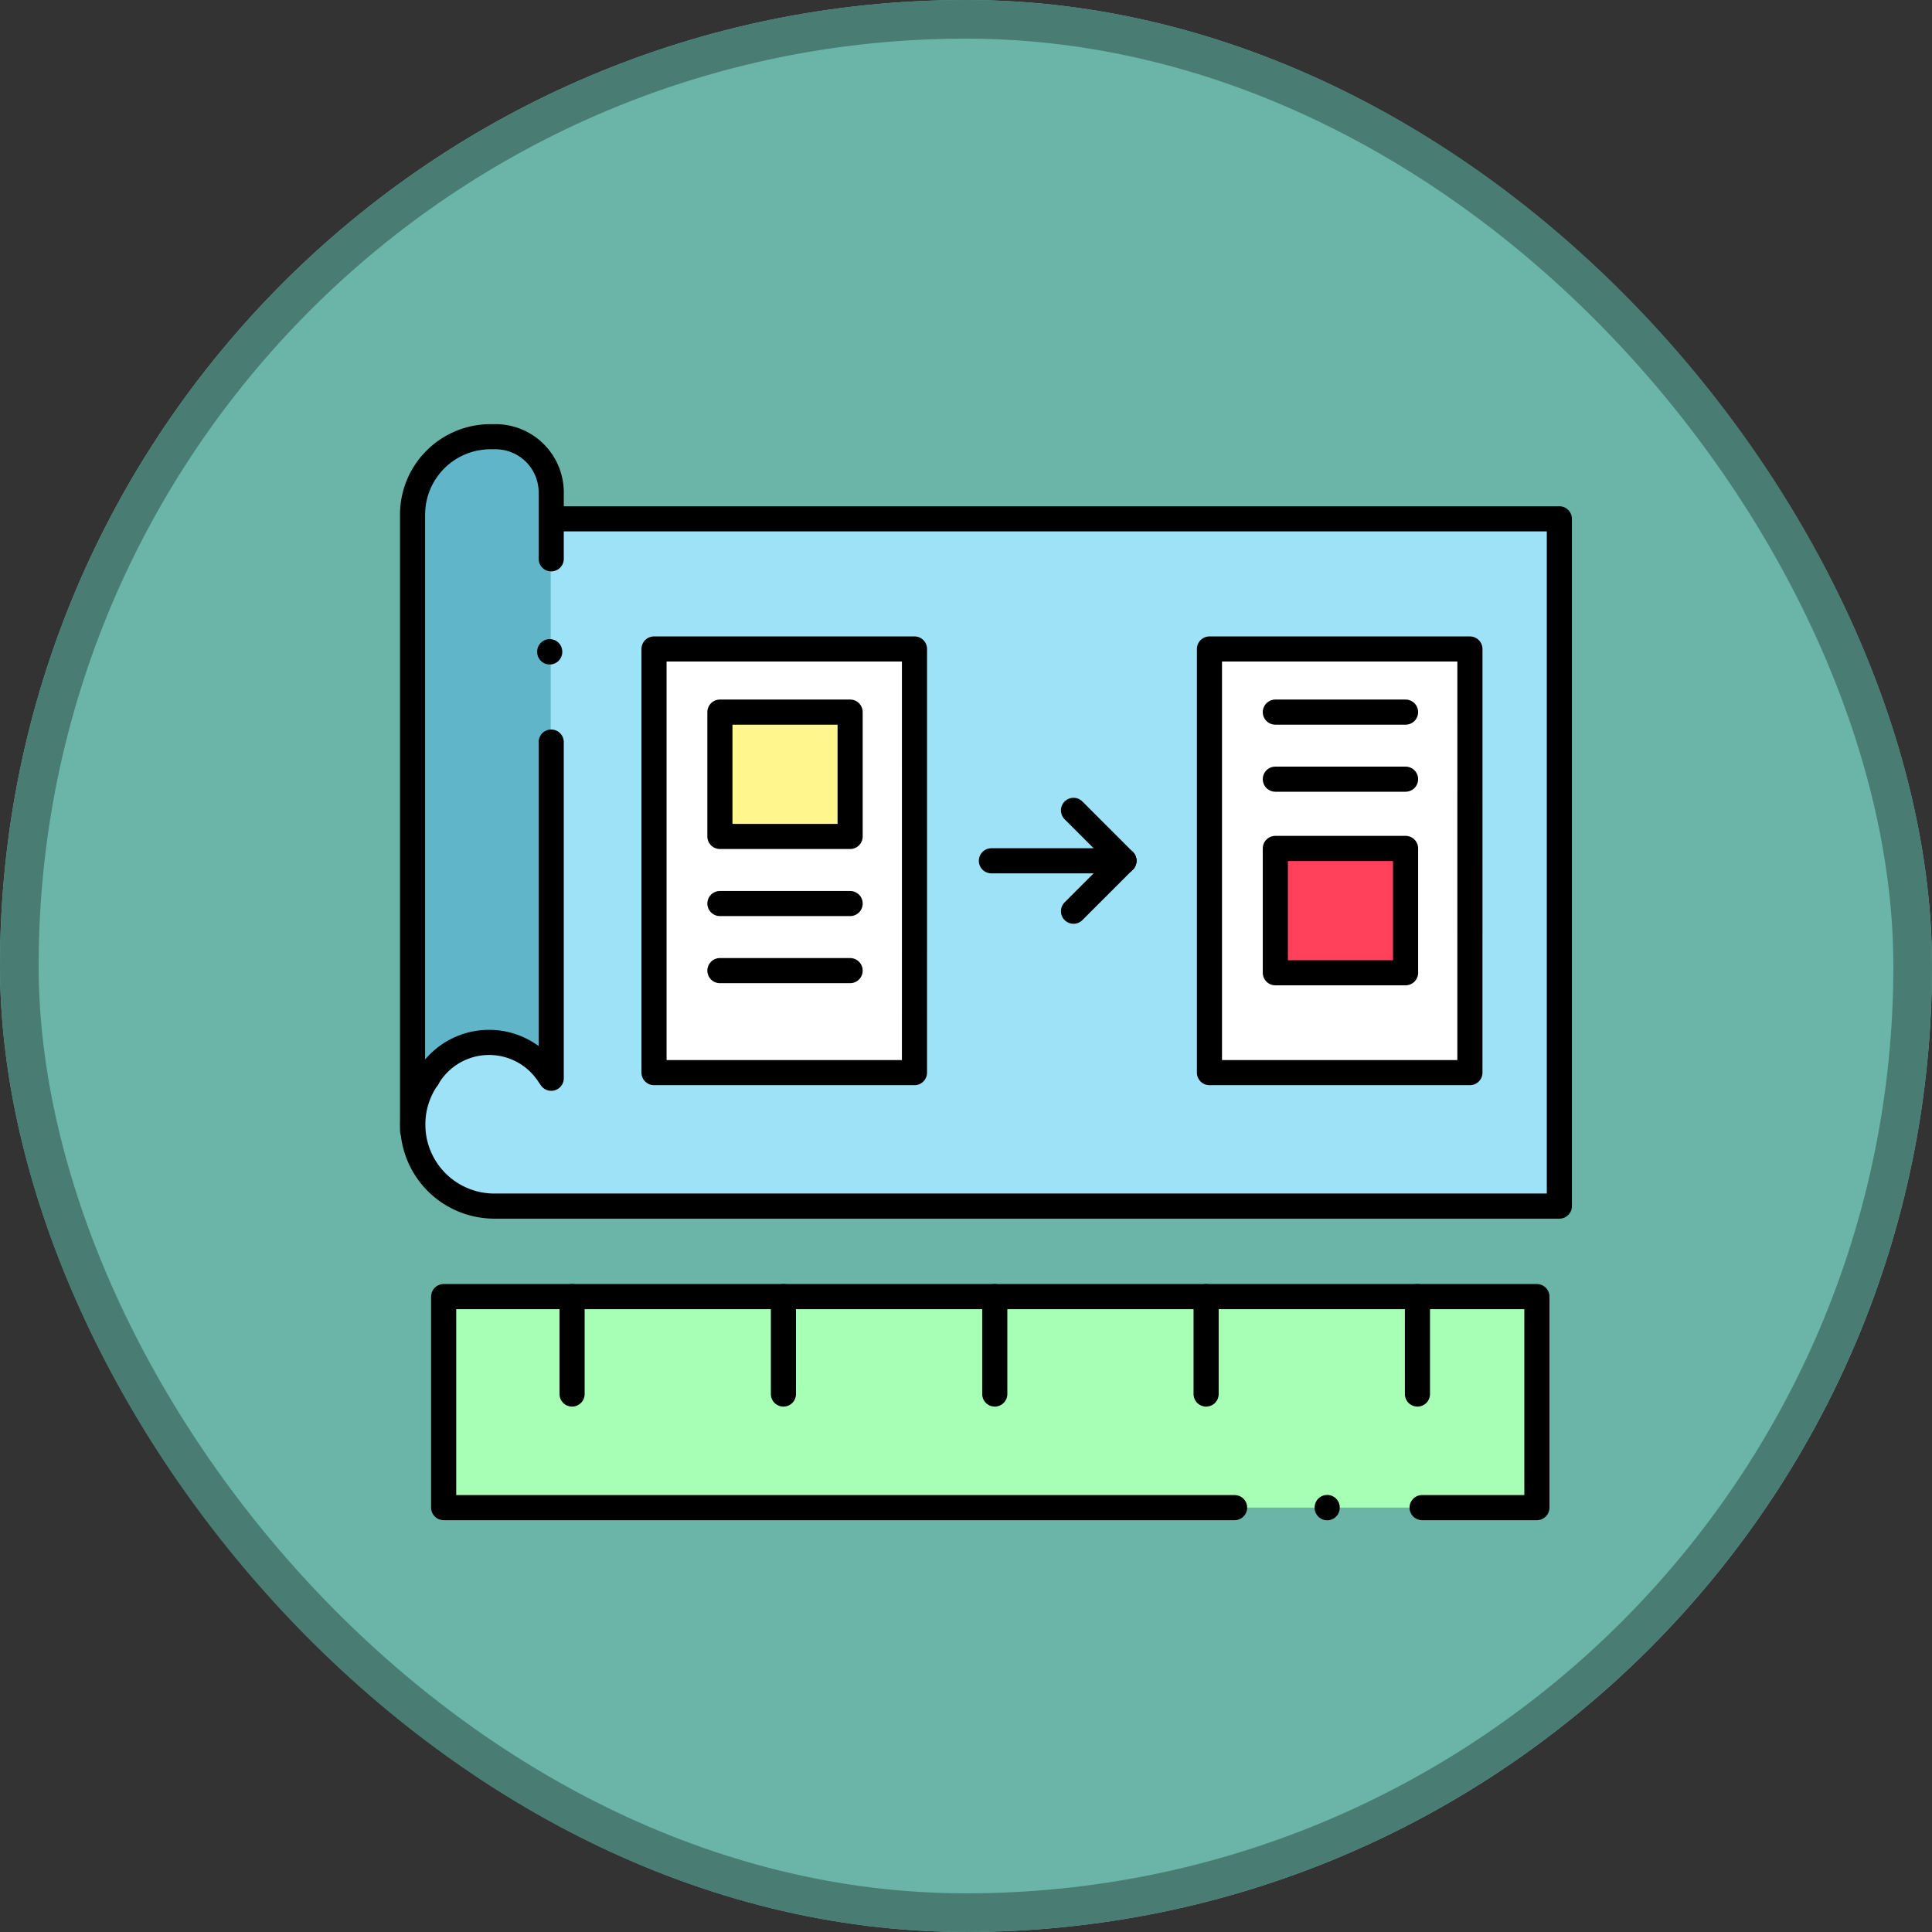 <svg xmlns="http://www.w3.org/2000/svg" xmlns:xlink="http://www.w3.org/1999/xlink" width="100" height="99.999" viewBox="0 0 100 99.999">
  <rect x="0" y="0" width="100" height="99.999" fill="#333333" stroke="none"/>
  <defs>
    <clipPath id="clip-path">
      <path id="path1011" d="M0-682.665H62.373v62.373H0Z" transform="translate(0 682.665)"/>
    </clipPath>
  </defs>
  <g id="Grupo_1212485" data-name="Grupo 1212485" transform="translate(6465 -9986.148)">
    <g id="Rectángulo_408726" data-name="Rectángulo 408726" transform="translate(-6465 9986.148)" fill="#6ab4a8" stroke="#497d74" stroke-width="2">
      <rect width="100" height="99.999" rx="50" stroke="none"/>
      <rect x="1" y="1" width="98" height="97.999" rx="49" fill="none"/>
    </g>
    <g id="g1005" transform="translate(-6445.237 10687.627)">
      <g id="g1007" transform="translate(0 -682.665)">
        <g id="g1009" clip-path="url(#clip-path)">
          <g id="g1015" transform="translate(1.591 8.036)">
            <path id="path1017" d="M-7.569-288.015a2.979,2.979,0,0,0-.213.333A4.221,4.221,0,0,0-4.088-281.4H51.027v-35.572H-1.153" transform="translate(8.331 316.977)" fill="#9ee2f8" stroke="#000" stroke-linecap="round" stroke-linejoin="round" stroke-miterlimit="10" stroke-width="1.3"/>
          </g>
          <g id="g1019" transform="translate(1.566 3.791)">
            <path id="path1021" d="M-7.57-330.22h0a3.689,3.689,0,0,1,6.245-.25l.171.25v-30.322a2.883,2.883,0,0,0-2.883-2.883H-4.3a4.035,4.035,0,0,0-4.035,4.035v31.862" transform="translate(8.331 363.424)" fill="#61b5c9"/>
          </g>
          <g id="g1023" transform="translate(1.591 3.791)">
            <path id="path1025" d="M-71.376-62.851v-3.437a2.883,2.883,0,0,0-2.883-2.883h-.259a4.035,4.035,0,0,0-4.035,4.035v31.862" transform="translate(78.553 69.17)" fill="none" stroke="#000" stroke-linecap="round" stroke-linejoin="round" stroke-miterlimit="10" stroke-width="1.3"/>
          </g>
          <g id="g1027" transform="translate(2.352 19.593)">
            <path id="path1029" d="M0-173.074H0a3.689,3.689,0,0,1,6.245-.25l.171.25v-17.4" transform="translate(0 190.477)" fill="none" stroke="#000" stroke-linecap="round" stroke-linejoin="round" stroke-miterlimit="10" stroke-width="1.3"/>
          </g>
          <path id="path1031" d="M167.681-499.008H154.2v-21.928h13.482Z" transform="translate(-140.111 535.713)" fill="#fff" stroke="#000" stroke-linecap="round" stroke-linejoin="round" stroke-miterlimit="10" stroke-width="1.3"/>
          <path id="path1033" d="M198.263-478.733h-6.741v-6.436h6.741Z" transform="translate(-174.023 503.214)" fill="#fff68e" stroke="#000" stroke-linecap="round" stroke-linejoin="round" stroke-miterlimit="10" stroke-width="1.3"/>
          <g id="g1035" transform="translate(17.499 27.953)">
            <path id="path1037" d="M0,0H6.741" fill="none" stroke="#000" stroke-linecap="round" stroke-linejoin="round" stroke-miterlimit="10" stroke-width="1.3"/>
          </g>
          <g id="g1039" transform="translate(17.499 31.425)">
            <path id="path1041" d="M0,0H6.741" fill="none" stroke="#000" stroke-linecap="round" stroke-linejoin="round" stroke-miterlimit="10" stroke-width="1.3"/>
          </g>
          <path id="path1043" d="M482.335-499.008H468.854v-21.928h13.482Z" transform="translate(-426.016 535.713)" fill="#fff" stroke="#000" stroke-linecap="round" stroke-linejoin="round" stroke-miterlimit="10" stroke-width="1.3"/>
          <path id="path1045" d="M512.917-401.511h-6.741v-6.436h6.741Z" transform="translate(-459.928 433.047)" fill="#ff415b" stroke="#000" stroke-linecap="round" stroke-linejoin="round" stroke-miterlimit="10" stroke-width="1.3"/>
          <g id="g1047" transform="translate(46.248 18.045)">
            <path id="path1049" d="M0,0H6.741" fill="none" stroke="#000" stroke-linecap="round" stroke-linejoin="round" stroke-miterlimit="10" stroke-width="1.3"/>
          </g>
          <g id="g1051" transform="translate(46.248 21.516)">
            <path id="path1053" d="M0,0H6.741" fill="none" stroke="#000" stroke-linecap="round" stroke-linejoin="round" stroke-miterlimit="10" stroke-width="1.3"/>
          </g>
          <g id="g1055" transform="translate(31.551 25.741)">
            <path id="path1057" d="M0,0H6.861" fill="none" stroke="#000" stroke-linecap="round" stroke-linejoin="round" stroke-miterlimit="10" stroke-width="1.3"/>
          </g>
          <g id="g1059" transform="translate(35.802 23.131)">
            <path id="path1061" d="M-25.952-25.952l-2.61-2.61" transform="translate(28.561 28.561)" fill="none" stroke="#000" stroke-linecap="round" stroke-linejoin="round" stroke-miterlimit="10" stroke-width="1.3"/>
          </g>
          <g id="g1063" transform="translate(35.802 25.741)">
            <path id="path1065" d="M0-25.952l2.61-2.61" transform="translate(0 28.561)" fill="none" stroke="#000" stroke-linecap="round" stroke-linejoin="round" stroke-miterlimit="10" stroke-width="1.3"/>
          </g>
          <g id="g1067" transform="translate(3.201 48.297)">
            <path id="path1069" d="M-407.133-108.621h-40.939v-10.922h56.585v10.922h-5.941" transform="translate(448.072 119.544)" fill="#a6ffb5" stroke="#000" stroke-linecap="round" stroke-linejoin="round" stroke-miterlimit="10" stroke-width="1.3"/>
          </g>
          <g id="g1071" transform="translate(53.604 48.297)">
            <path id="path1073" d="M0,0V5.044" fill="none" stroke="#000" stroke-linecap="round" stroke-linejoin="round" stroke-miterlimit="10" stroke-width="1.3"/>
          </g>
          <g id="g1075" transform="translate(42.665 48.297)">
            <path id="path1077" d="M0,0V5.044" fill="none" stroke="#000" stroke-linecap="round" stroke-linejoin="round" stroke-miterlimit="10" stroke-width="1.3"/>
          </g>
          <g id="g1079" transform="translate(31.726 48.297)">
            <path id="path1081" d="M0,0V5.044" fill="none" stroke="#000" stroke-linecap="round" stroke-linejoin="round" stroke-miterlimit="10" stroke-width="1.3"/>
          </g>
          <g id="g1083" transform="translate(20.787 48.297)">
            <path id="path1085" d="M0,0V5.044" fill="none" stroke="#000" stroke-linecap="round" stroke-linejoin="round" stroke-miterlimit="10" stroke-width="1.3"/>
          </g>
          <g id="g1087" transform="translate(9.848 48.297)">
            <path id="path1089" d="M0,0V5.044" fill="none" stroke="#000" stroke-linecap="round" stroke-linejoin="round" stroke-miterlimit="10" stroke-width="1.3"/>
          </g>
          <g id="g1091" transform="translate(8.69 14.917)">
            <path id="path1093" d="M0-.122V-.135" transform="translate(0 0.135)" fill="none" stroke="#000" stroke-linecap="round" stroke-linejoin="round" stroke-miterlimit="10" stroke-width="1.3"/>
          </g>
          <g id="g1095" transform="translate(48.932 59.213)">
            <path id="path1097" d="M0-.122V-.135" transform="translate(0 0.135)" fill="none" stroke="#000" stroke-linecap="round" stroke-linejoin="round" stroke-miterlimit="10" stroke-width="1.3"/>
          </g>
        </g>
      </g>
    </g>
  </g>
</svg>

